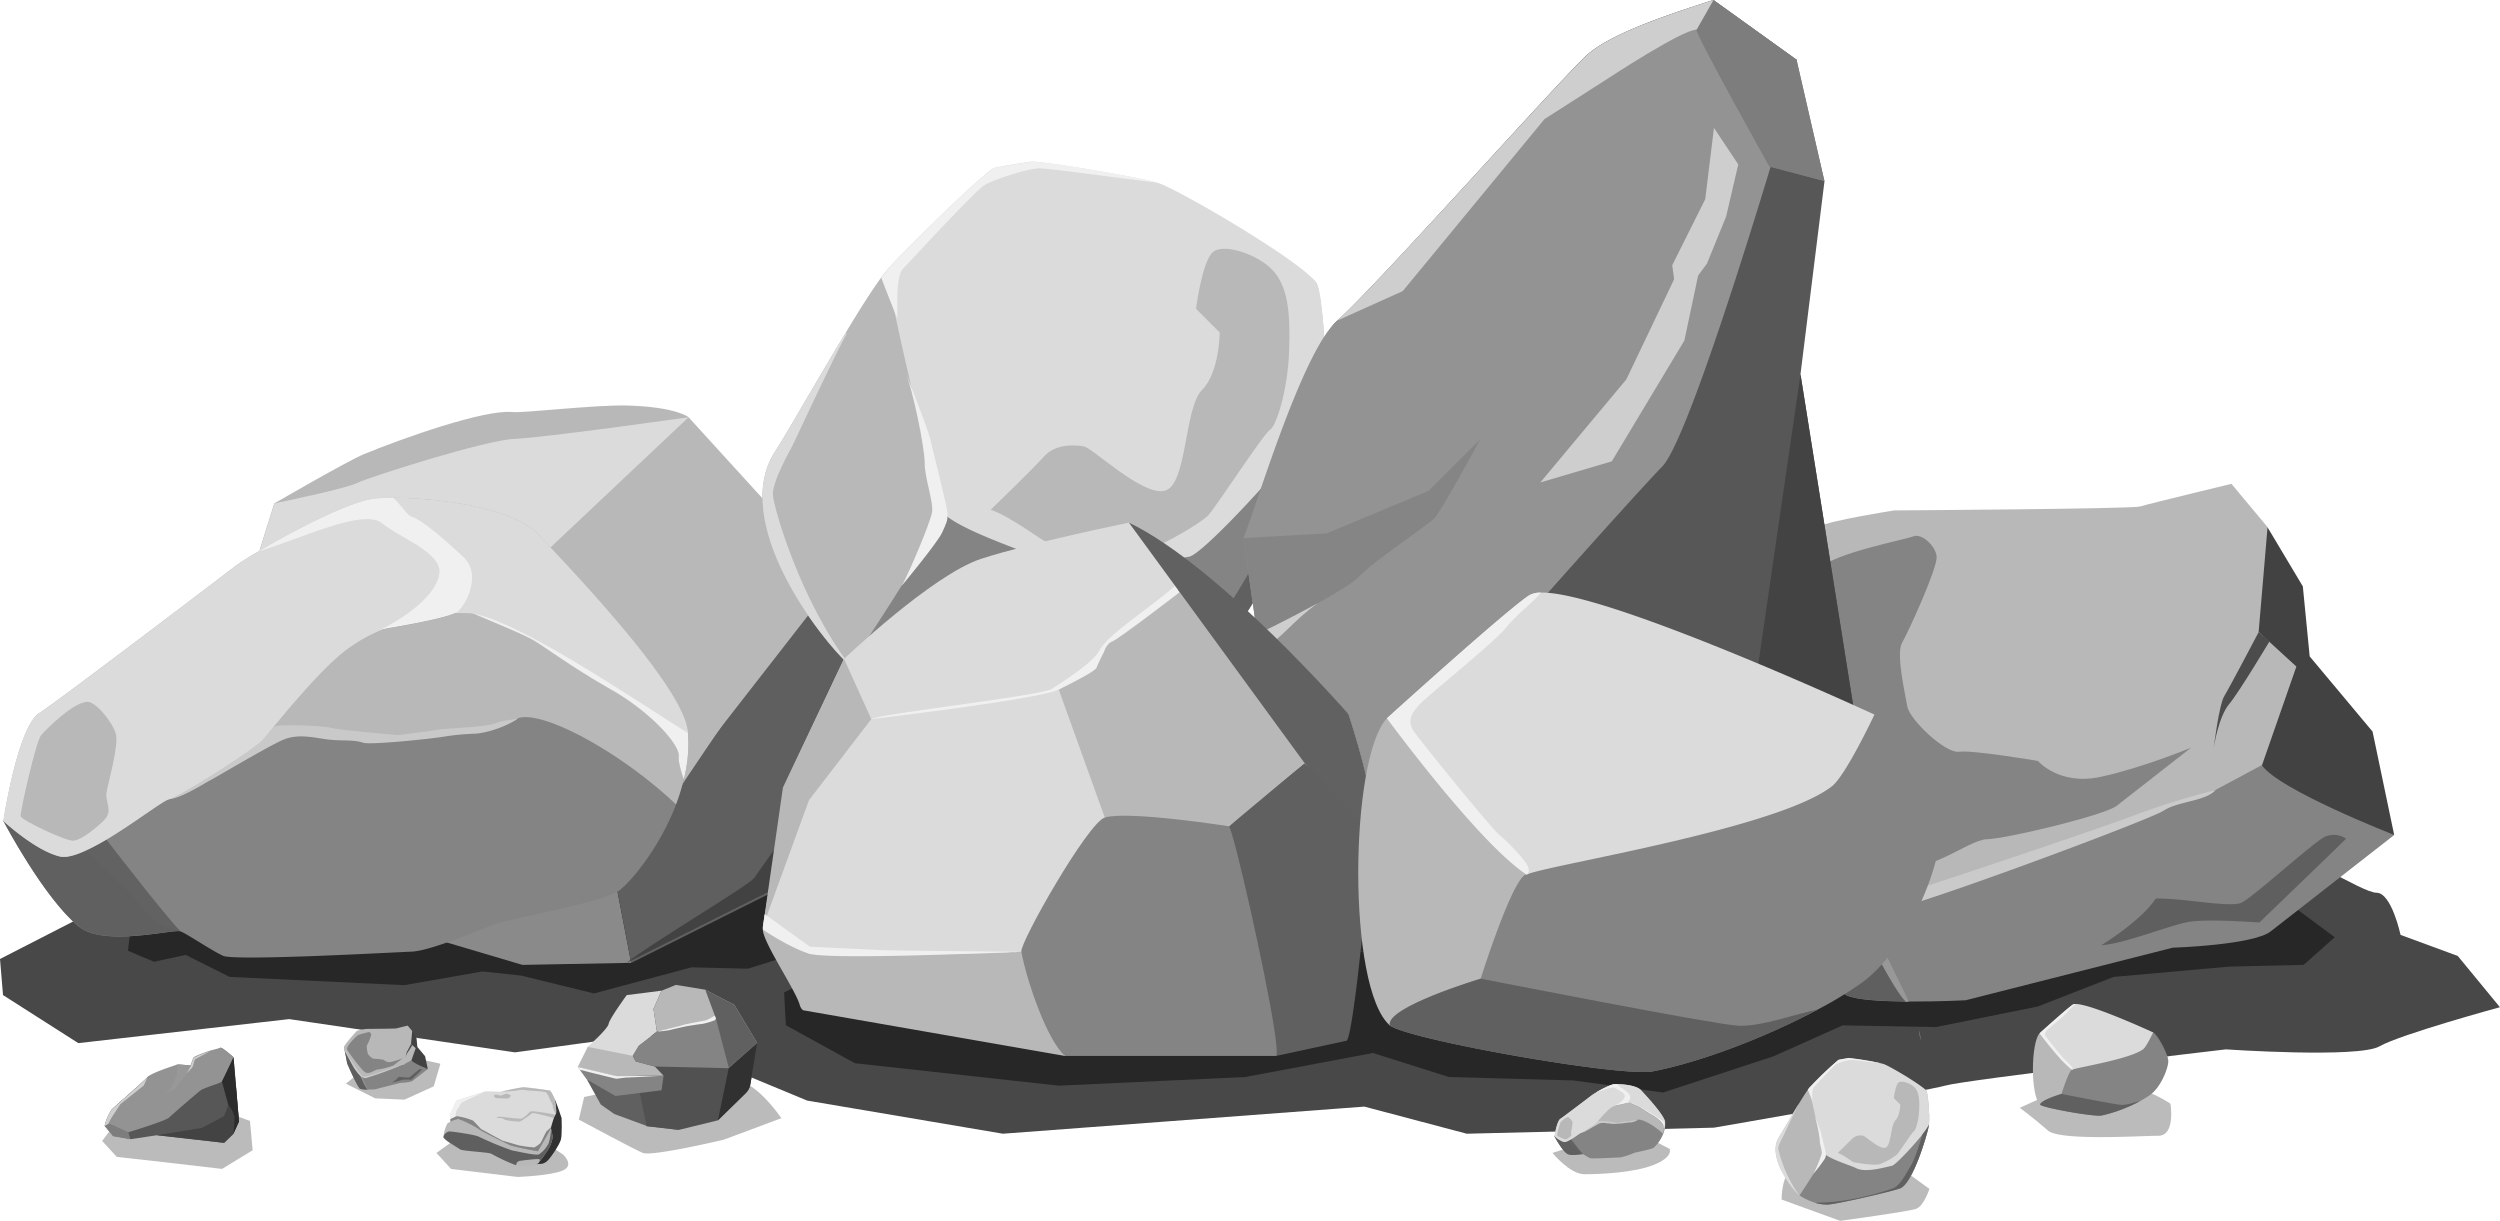 <svg xmlns="http://www.w3.org/2000/svg" viewBox="0 0 728.58 355.79"><title>Rockpile</title><g style="isolation:isolate"><g id="Layer_2" data-name="Layer 2"><g id="Layer_3" data-name="Layer 3"><path d="M622.06,317a34,34,0,0,1,10.48,4.66S634.09,331,629,331s-28.72,1.56-32.21-1.55-8.15-6.6-8.15-6.6L601.49,317Z" style="fill:#bbb"/><path d="M553.75,340.27l8.54,6.21s-1.56,5-3.89,5.82-22.12,3.49-22.12,3.49l-17.08-6.21s0-8.53,3.88-8.92S553.75,340.27,553.75,340.27Z" style="fill:#bbb"/><path d="M476.9,330.57c1.16-.39,9.7,4.27,9.7,4.27s1.16,2.32-4.66,4.65-15.91,2.72-20.18,2.72-9.32-6.21-9.32-6.21l10.87-3.49C464.48,332.12,476.9,330.57,476.9,330.57Z" style="fill:#bbb"/><path d="M214.52,315c5.82,0,13.2,10.87,13.2,10.87L211,332.12s-21,5-23.68,3.88-18.63-9.7-18.63-9.7l1.55-6.6,18.24-3.88Z" style="fill:#bbb"/><path d="M155.91,331l8.15,5.44s3.49,3.1,0,4.66S150.87,343,150.87,343l-19.41-2.33L127.19,336l9.7-7Z" style="fill:#bbb"/><polygon points="115.93 307.28 128.35 310 126.41 316.59 117.87 320.48 109.33 320.09 100.8 315.82 107.01 310.77 115.93 307.28" style="fill:#bbb"/><polygon points="62.37 322.8 72.85 326.69 73.63 335.22 64.7 340.66 48.01 338.72 34.04 337.16 29.77 332.51 35.59 324.74 62.37 322.8" style="fill:#bbb"/><path d="M661,247c7.9,0,27.22,13.17,31.6,13.17s7,12.29,7,12.29l16.68,6.14,12.28,14.93s-29,7.9-35.11,11.41-44.77.88-44.77.88-76,8.91-81.63,10.53-67.59,12.29-67.59,12.29l-72,1.76-29.84-7.9-105.34,7.9-57.06-9.66-46.52-19.31-38.62,5.26L84.27,297l-61.45,7L.88,290,0,279.48l34.23-17.55,185.22-32.48,98.32-8.78,150.1,17.56Z" style="fill:#484848"/><path d="M57.32,254.27c-1.61,0-19.23,16-19.23,16l-.8,6.81,7.61,3.21,9.21-2,12.82,6.41,50.87,2.41,22.83-4,11.22,1.2,21.23,5.21,28.44-7.61,16.42.4,20.43-6.41L259.2,223l-102.95-2.81Z" style="fill:#272727"/><path d="M239.09,284.7c-1.51,0-10.57,4.52-10.57,4.52l.5,9.57,20.13,11.07,59.39,6.54,54.35-2.52,37.23-7,22.15,7,36.23,1,26.17,3.52,32.21-10.57,20.13-9,27.17.5,29.69-6L616,284.7l33.72-3,21.64-.51,9.06-8.05L653.25,253,426.8,242.42Z" style="fill:#272727"/><polygon points="67.96 184.96 97.85 228 140.89 232.78 178.55 252.51 227.57 217.84 243.71 168.82 200.67 121.6 140.7 123.96 79.92 146.7 67.96 184.96" style="fill:#b8b8b8"/><polygon points="87.69 262.07 97.85 228 82.91 228 64.97 241.75 87.69 262.07" style="fill:#b8b8b8"/><polygon points="67.96 184.96 60.79 213.65 64.97 241.75 80.52 238.76 97.85 228 67.96 184.96" style="fill:#b8b8b8"/><polygon points="183.93 280.6 178.55 252.51 140.89 232.78 97.85 228 87.69 262.07 152.25 281.2 183.93 280.6" style="fill:#8a8a8a"/><path d="M249,216.65l-19.62,41.24-45.42,22.72-4.77-24.88-.62-3.22,31.14-40a.49.49,0,0,1,.07-.11l33.94-43.59,3.92,35.54Z" style="fill:#5f5f5f"/><polygon points="140.89 232.78 152.86 166.68 67.96 184.96 97.85 228 140.89 232.78" style="fill:#b8b8b8"/><path d="M200.67,121.6l-47.81,45.08s-40.12,17-44.51,17S68,185,68,185l12-38.26L140.7,124Z" style="fill:#dbdbdb"/><path d="M106,132.38c11.19-4.61,35.19-13.13,43.29-12.29,3.16.33,24.2-2.15,33.41-1.91,14.39.39,18,3.42,18,3.42s-42.43,6-50.81,6.31-42.46,11.17-45.81,12.85-24.13,5.94-24.13,5.94S101.26,134.34,106,132.38Z" style="fill:#b8b8b8"/><path d="M155.31,240.34c6,2.24,19,7.55,20.93,7.55s6.12-5.73,9.56-8.79,23.71-27.93,27.16-31.37c0,0-13.39,19.51-16.45,24.48s-8.28,13.68-10.76,16.59c-2.23,2.63-5.25,9-8.31,6.29S157.6,243.4,155.31,240.34Z" style="fill:#b8b8b8"/><path d="M247.59,216.65,228,257.89l-45.42,22.72c7.64-6,35.72-22.61,37.21-24.75s15.6-21.58,17.11-26.49,8.11-13.46,8.54-18.16c.17-1.83.49-4.26.82-6.85Z" style="fill:#424242"/><path d="M161.55,320.12c.45.68,2.12,5.73,2.12,5.73s.19,4.84-.22,6.32-3.22,5.71-4.21,6.39-1.19.63-2.9.69,1.11-3.69,1.11-3.69l2.71-11.88Z" style="fill:#313131"/><path d="M160.13,327.27a22.47,22.47,0,0,1,.85,3.57c.28,1.44-1,3.86-1.41,4.46s-1.92,2.82-2.2,3.05a67,67,0,0,1-7.17,1.18,57,57,0,0,1-7-3.27c-.59-.47-8.48-.74-9.17-1.27s-4.73-2.8-4.81-3.6a11,11,0,0,1,1.14-3.93,2.19,2.19,0,0,1,.9-.5l3.39-3.15Z" style="fill:#b8b8b8"/><path d="M160.59,328.51a.83.83,0,0,1,0,.12c-.21.72-3.81,6.88-3.81,6.88s-7.06-1.26-8.3-1.86-8.46-4.08-9.1-4.73a34.42,34.42,0,0,0-5.81-2.85,7.35,7.35,0,0,0-2.26.89l-.1-.77a11.67,11.67,0,0,1,1.89-.89,17.5,17.5,0,0,1,4.77,1.29c.42.36,2.3,2.42,2.3,2.42s6,3.28,6.2,3.37,4.93,1.44,4.93,1.44a43.15,43.15,0,0,0,4.43.58,9.57,9.57,0,0,0,1.74-1.23c.26-.29,1.65-3.38,1.87-3.52S160,329,160.59,328.51Z" style="fill:#8b8b8b"/><path d="M161.73,320.64c.13.92.57,3.35.25,4.06a.35.35,0,0,1-.06.09l0,0a4.06,4.06,0,0,0-.49,1c-.33.9-.66,2.1-.82,2.65a.83.83,0,0,1,0,.12s0,0,0,0c-.32.89-3.8,6.84-3.8,6.84s-7.06-1.26-8.3-1.86-8.46-4.08-9.1-4.73a34.42,34.42,0,0,0-5.81-2.85,2.12,2.12,0,0,0-.93.24,13.54,13.54,0,0,0-1.33.65l-.1-.77-.14-1.1s1.74-4,1.94-4.18,7.47-2.45,8.2-2.67h0c.69-.19,4,.07,4.71,0l.1,0a58.24,58.24,0,0,1,6.26-1.29c1.11-.08,8,.94,8,.94A9.17,9.17,0,0,1,161.73,320.64Z" style="fill:#dbdbdb"/><path d="M143.21,336.26a57,57,0,0,0,7,3.27,67,67,0,0,0,7.17-1.18c.28-.23,1.78-2.45,2.2-3.05s1.69-3,1.41-4.46c-.14-.72-.28-1.47-.43-2.11a14.89,14.89,0,0,1-.67,4.46,8.54,8.54,0,0,1-2.77,3.2c-.72.52-7-1-7.89-1.11a95.38,95.38,0,0,1-9.66-4c-1.16-.63-7.85-1.54-8.55-1.54a2.1,2.1,0,0,0-1.78,1.61c.08.8,4.12,3.07,4.81,3.6S142.62,335.79,143.21,336.26Z" style="fill:#5f5f5f"/><path d="M141.17,318.24c-2.41,1.09-6.43,2.94-6.68,3.13s-.53,1.06-1.18,1.91c-.51.67-.48,1.59-.71,3a13.54,13.54,0,0,0-1.33.65l-.1-.77-.14-1.1s1.74-4,1.94-4.18S140.44,318.46,141.17,318.24Z" style="fill:#f0f0f0"/><path d="M160.59,328.51a.83.83,0,0,1,0,.12c-.21.72-3.81,6.88-3.81,6.88s-7.06-1.26-8.3-1.86-8.46-4.08-9.1-4.73a34.42,34.42,0,0,0-5.81-2.85,7.35,7.35,0,0,0-2.26.89l-.1-.77a11.67,11.67,0,0,1,1.89-.89,17.5,17.5,0,0,1,4.77,1.29c.42.36,2.3,2.42,2.3,2.42s6,3.28,6.2,3.37,4.93,1.44,4.93,1.44a43.15,43.15,0,0,0,4.43.58,9.57,9.57,0,0,0,1.74-1.23c.26-.29,1.65-3.38,1.87-3.52S160,329,160.59,328.51Z" style="fill:#848484"/><path d="M157.2,337.83c.28.32,0,1.28-.86,1.42a11.79,11.79,0,0,1-3.26.62c-1.36-.08-2.79-.08-2.62-.65a1.38,1.38,0,0,1,1.16-.93C152.09,338.21,157,337.62,157.2,337.83Z" style="fill:#b8b8b8"/><path d="M154.63,323.9c-.48.3-2,2.08-2.87,2.11a17.8,17.8,0,0,1-1.93-.14l-.24,0c-1.65-.18-3.63-.44-4-.44a3.93,3.93,0,0,0-1,.34l.85.07a.53.53,0,0,1,.18,0c.66-.15,1.39.49,1.88.59a21.84,21.84,0,0,0,4,.44,11.48,11.48,0,0,0,1.07-.64,22.16,22.16,0,0,0,2.26-1.59c.5-.47.62-.1,1-.19a52.08,52.08,0,0,1,5.53,1.4,4.06,4.06,0,0,1,.49-1l0,0C160.4,324.53,155,323.65,154.63,323.9Z" style="fill:#b8b8b8"/><path d="M144,319.44c-.11-.9,1.72-.1,1.91-.13s1.39-.55,1.68-.56a5.82,5.82,0,0,1,1.3.44s-.24.7-.63.87a7.06,7.06,0,0,1-2.1,0C145.8,320.07,144.09,320.23,144,319.44Z" style="fill:#b8b8b8"/><path d="M161.73,320.64c.13.92.57,3.35.25,4.06a7.48,7.48,0,0,1-.88-2.21c.06-.53-.43-1.16-.81-2a8.82,8.82,0,0,0-1-2c-.49-.55-5.06-.57-5.8-.74a5.92,5.92,0,0,0-2.54,0c-.43.18-5,.45-5,.45h0l.1,0a58.24,58.24,0,0,1,6.26-1.29c1.11-.08,8,.94,8,.94A9.17,9.17,0,0,1,161.73,320.64Z" style="fill:#b8b8b8"/><path d="M386.28,109.29c0,.49,0,1,0,1.44,0,1,0,2-.06,3a53.8,53.8,0,0,1-.51,6.11c0,.28-.08.53-.13.73-1.7,9.11-17.09,61.53-30.76,66.09s-67.22,16.52-76.33,17.09c-.46,0-.93.05-1.42.05-.23,0-.47,0-.72,0A41.43,41.43,0,0,1,264.69,202a66.42,66.42,0,0,1-17-8c-8.86-8-35.32-42.16-21.65-62.67,2.6-3.92,12.08-20.59,20.39-34.31,4-6.67,7.81-12.64,10.37-16.12h0a25.61,25.61,0,0,1,1.73-2.15,5.34,5.34,0,0,1,1-.89.61.61,0,0,1,.14-.07A25.4,25.4,0,0,0,265.33,76a8.11,8.11,0,0,0,2.12-1.6l.55-.64c8.95-10,25.33-15.1,31.13-19.08,0,0,0,0,0,0a3.09,3.09,0,0,1,1.47-.63c4.54,0,31.32,4.55,37,6.26,5.51,1.66,42.06,16.5,46,22.1a2.36,2.36,0,0,1,.27.52c0,.1.06.21.09.35,1.09,3.7,2.13,14.34,2.31,23.83C386.27,107.83,386.28,108.57,386.28,109.29Z" style="fill:#b8b8b8"/><path d="M386.28,109.29c0,.49,0,1,0,1.44,0,1,0,2-.06,3a53.8,53.8,0,0,1-.51,6.11c0,.28-.08.53-.13.73-1.7,9.11-17.09,61.53-30.76,66.09s-67.22,16.52-76.33,17.09c-.46,0-.93.05-1.42.05-.23,0-.47,0-.72,0A41.43,41.43,0,0,1,264.69,202a66.42,66.42,0,0,1-17-8s23.93-36.09,26.84-43.53,47.24-22.39,47.24-22.39l64.48-21C386.27,107.83,386.28,108.57,386.28,109.29Z" style="fill:#848484"/><path d="M386.56,116.36c0,.28-.94,2.39-1,2.59-1.15,5.86-34.46,42.71-39.06,43.3s-27.57,8.19-38.47,2.34c-3.77-2-25.2-8.76-31.9-14a4.86,4.86,0,0,1-2-2.41c-.54-2.46-4.58-18.61-8.46-35.1-1.82-7.75-3.6-15.6-4.95-22.14-1.05-5.1-1.85-9.39-2.21-12.22.35-1,25.06-25.66,30.85-29.63,0,0,0,0,0,0,.62-.41,10.85-2,11.2-2,4.46,0,30.42,4.41,36.71,6.17l0,0,.28.08c5.51,1.65,42.12,23,46,29.06a2.36,2.36,0,0,1,.27.52c0,.1.31.64.34.78C385.94,89.34,386.87,114.39,386.56,116.36Z" style="fill:#dbdbdb"/><path d="M288.7,148.57c5.6,1.73,15.51,9.48,17.23,9.91s22,3.87,27.56,2.15,16.36-8.18,18.51-10.33,16.37-24.12,18.09-25,5.17-11.2,5.6-22.82-.43-19-4.74-23.68-14.64-8.19-17.66-5.17S348.56,90,348.56,90l6.89,6.89s0,11.63-5.17,16.79S346,141.25,339.52,143s-21.1-12.49-23.69-12.92-8.18-.86-11.62,3S288.7,148.57,288.7,148.57Z" style="fill:#b8b8b8"/><path d="M263.86,108.42c2.14,5.08,5.62,21.93,5.62,26.48s2.67,11.5,2.14,14.44-6.42,17.11-8.83,21.39c0,0,10.43-12.57,11.77-15.51s1.6-3.48,1.6-5.35-4.27-18.45-5.08-21.93S263.86,108.42,263.86,108.42Z" style="fill:#f0f0f0"/><path d="M337.34,53.23c-6.38-.68-31.53-4.17-34.38-4.17-3.14,0-13.14,3.14-16,4.87-2.41,1.43-16.12,16.21-21.63,22.08-1,1.11-1.79,1.9-2.11,2.22-2,2-1.71,9.44-1.71,14.58L260.76,91c-1-2.48-2.79-7-3.94-10.06h0a25.61,25.61,0,0,1,1.73-2.15c.35-1,25.06-25.66,30.85-29.63,0,0,0,0,0,0,.62-.41,10.85-2,11.2-2C305.09,47.06,331.05,51.47,337.34,53.23Z" style="fill:#f0f0f0"/><path d="M247.71,194c-8.86-8-35.32-42.16-21.65-62.67,2.6-3.92,12.08-20.59,20.39-34.31l.32.16c-3.53,6.35-15.16,31.37-15.87,32.79s-6,10.57-5.64,14.45S233.15,174.81,247.71,194Z" style="fill:#dbdbdb"/><path d="M385.92,118.06c-.07.61-.14,1.19-.22,1.73,0,.28-.08.53-.13.73-1.7,9.11-17.09,61.53-30.76,66.09s-67.22,16.52-76.33,17.09c-.46,0-.93.05-1.42.05-.23,0-.47,0-.72,0A41.43,41.43,0,0,1,264.69,202a34.25,34.25,0,0,1,4-.25c34.82-.47,71.47-12.48,79.11-15.34s14.31-16.71,19.55-25.29c3.46-5.66,8.57-21.46,11.94-32.53l1-1.27,1.16-1.51c.18-.25.36-.49.52-.73.46-.62.88-1.2,1.25-1.75a28.51,28.51,0,0,0,1.78-2.87c.17-.31.29-.59.41-.85a5.63,5.63,0,0,0,.2-.65s0,0,0-.06S385.77,118.43,385.92,118.06Z" style="fill:#606060"/><path d="M381.93,125.07c.46-.62.88-1.2,1.25-1.75C382.8,123.87,382.39,124.45,381.93,125.07Z" style="fill:#515151"/><path d="M562.2,325.31v.4c0,.28,0,.54,0,.8a14.36,14.36,0,0,1-.14,1.67c0,.08,0,.14,0,.2-.47,2.48-4.67,16.79-8.4,18s-18.34,4.51-20.83,4.66l-.38,0h-.2a11.48,11.48,0,0,1-3.18-.48,18.1,18.1,0,0,1-4.63-2.18c-2.42-2.18-9.64-11.5-5.91-17.1.71-1.07,3.3-5.62,5.56-9.36,1.11-1.82,2.14-3.45,2.83-4.4h0a5,5,0,0,1,.48-.59,1.07,1.07,0,0,1,.27-.24l0,0a7.18,7.18,0,0,0,1.55-.49,2,2,0,0,0,.57-.43c.05-.06.11-.12.15-.18,2.45-2.72,6.92-4.12,8.5-5.2h0a.88.88,0,0,1,.4-.18,87.42,87.42,0,0,1,10.1,1.71c1.5.46,11.48,4.51,12.54,6l.07.15,0,.09a35.36,35.36,0,0,1,.63,6.5Z" style="fill:#b8b8b8"/><path d="M562.2,325.31v.4c0,.28,0,.54,0,.8a14.36,14.36,0,0,1-.14,1.67c0,.08,0,.14,0,.2-.47,2.48-4.67,16.79-8.4,18s-18.34,4.51-20.83,4.66l-.38,0h-.2a11.48,11.48,0,0,1-3.18-.48,18.1,18.1,0,0,1-4.63-2.18s6.53-9.85,7.32-11.88,12.89-6.11,12.89-6.11l17.6-5.73Z" style="fill:#848484"/><path d="M562.27,327.24c0,.08-.25.66-.26.71-.32,1.6-9.41,11.65-10.66,11.81s-7.53,2.24-10.5.64c-1-.55-6.88-2.39-8.7-3.81a1.24,1.24,0,0,1-.54-.66c-.15-.67-1.25-5.07-2.31-9.57-.5-2.12-1-4.26-1.35-6-.29-1.39-.5-2.57-.6-3.34a100.12,100.12,0,0,1,8.41-8.08h0c.17-.11,3-.55,3.06-.55a87.83,87.83,0,0,1,10,1.68h0l.08,0c1.5.45,11.49,6.29,12.54,7.92l.07.15a1,1,0,0,1,.09.21A54.31,54.31,0,0,1,562.27,327.24Z" style="fill:#dbdbdb"/><path d="M535.57,336c1.53.47,4.23,2.59,4.7,2.71s6,1.05,7.52.58a19.8,19.8,0,0,0,5.06-2.82c.58-.58,4.46-6.58,4.93-6.81s1.41-3.06,1.53-6.23-.12-5.17-1.3-6.46-4-2.23-4.81-1.41-1.29,4.46-1.29,4.46l1.88,1.88s0,3.18-1.41,4.59-1.18,7.52-2.94,8S543.68,331.1,543,331a3.5,3.5,0,0,0-3.18.82C538.86,332.86,535.57,336,535.57,336Z" style="fill:#b8b8b8"/><path d="M528.8,325.08a33.8,33.8,0,0,1,1.53,7.22c0,1.24.73,3.14.58,3.94a39.09,39.09,0,0,1-2.41,5.84,47.09,47.09,0,0,0,3.21-4.23,2.84,2.84,0,0,0,.44-1.46c0-.51-1.17-5-1.38-6S528.8,325.08,528.8,325.08Z" style="fill:#f0f0f0"/><path d="M548.84,310c-1.74-.19-8.6-1.14-9.38-1.14a14.82,14.82,0,0,0-4.36,1.33c-.66.39-4.4,4.42-5.9,6l-.58.61c-.55.55-.47,2.57-.47,4l-.2-.5c-.27-.68-.76-1.91-1.08-2.75h0a5,5,0,0,1,.48-.59,100.12,100.12,0,0,1,8.41-8.08h0c.17-.11,3-.55,3.06-.55A87.83,87.83,0,0,1,548.84,310Z" style="fill:#f0f0f0"/><path d="M524.39,348.43c-2.42-2.18-9.64-11.5-5.91-17.1.71-1.07,3.3-5.62,5.56-9.36l.09,0c-1,1.73-4.14,8.56-4.33,8.95s-1.64,2.89-1.54,3.94A38.21,38.21,0,0,0,524.39,348.43Z" style="fill:#dbdbdb"/><path d="M562.1,327.71l-.06.47c0,.08,0,.14,0,.2-.47,2.48-4.67,16.79-8.4,18s-18.34,4.51-20.83,4.66l-.38,0h-.2a11.48,11.48,0,0,1-3.18-.48,9.29,9.29,0,0,1,1.09-.07c9.5-.13,19.5-3.41,21.58-4.19s3.91-4.55,5.34-6.9c.94-1.54,2.34-5.85,3.25-8.87l.27-.35.32-.41a2.43,2.43,0,0,0,.14-.2c.13-.17.24-.33.34-.48s.37-.57.49-.78l.11-.23c0-.07,0-.13.06-.18v0Z" style="fill:#606060"/><path d="M561,329.62c.13-.17.24-.33.34-.48C561.25,329.29,561.14,329.45,561,329.62Z" style="fill:#515151"/><path d="M180.44,259.52c-5,3.58-32.12,8.25-36.31,9.82s-18.59,7.78-24.21,8S68.43,280.12,65,278.55s-10.39-6.35-12.4-7.12S30.36,276.11,22.91,270C12.73,261.62,1,239.28,1,239.28l55.45-37.67,67.91-38.12s74.41,28.77,76.14,50.14a40.87,40.87,0,0,1-1.23,13.52C195.53,243.17,184.3,256.75,180.44,259.52Z" style="fill:#848484"/><path d="M197,234.42c-16.54-15.67-40.18-28.26-46.6-24.87-9.19,4.84-18.22,2.74-24.65,4.61s-45.17-2.89-49.39,1.59c2.48-2.68,15.43-19.37,24.23-26.14A48.2,48.2,0,0,1,112,183.28a.05.05,0,0,0,.07,0c3.51-.56,16.59-2.75,20.62-4.6,1-.08,2.12-.08,3.15-.09a12.09,12.09,0,0,1,2.16.24s0,0,.11,0l0,0a.17.17,0,0,0,.1,0c5.08,2.25,13.95,5.84,17.27,7.69s11.23,7.89,22.61,14.35,20.1,16.05,19.7,19.42c-.13,1.24.53,3.91,1.49,6.77A64.5,64.5,0,0,1,197,234.42Z" style="fill:#b8b8b8"/><path d="M144.29,210.82c-2.61,1.08-14.49,1.45-16.6,1.84s-9.5,1.26-11.68,1.57l-.16,0c-5.79-.56-16.64-1.48-19.14-2.06-3.21-.75-14.08-1.06-16.24-.55s-15.06,11.43-17.93,12.12-3.25,1.38-13.28,9.15c3.43-.12,10.69-4.85,12.26-5.63s17.29-10.19,21.29-11.78,8.43-.6,11.91-.08c4.77.7,7.91,0,11.13,1.06,2.2.7,20-1.18,23.44-1.76a69.89,69.89,0,0,1,9.13-.88c5-.34,10.87-3.06,12.71-4.57C149.63,209.93,146.9,209.73,144.29,210.82Z" style="fill:#c9c9c9"/><path d="M52.57,271.43c-2-.82-22.21,4.68-29.66-1.47C12.73,261.62,1,239.28,1,239.28s21.07-6.61,24.38-2c.55.76,1.53,2.05,2.78,3.72C34.6,249.45,48.7,267.49,52.57,271.43Z" style="fill:#606060"/><path d="M52.57,271.43s-6.54-1.93-8.43-3.87-5.33-6.49-6.78-7.84S29.05,252,28.3,251s-4-3.52-7-4.77L28.15,241C34.6,249.45,48.7,267.49,52.57,271.43Z" style="fill:#656565;opacity:0.4;mix-blend-mode:multiply"/><path d="M200.49,213.63c-16.41-10.25-48.36-32.06-62.31-34.73h-.07l-.05,0c-.07,0-.07,0-.11,0a11.19,11.19,0,0,0-2.16-.23c-.51,0-1,0-1.57,0s-1.06,0-1.58,0A62.17,62.17,0,0,0,112,183.27h0s0,0,0,0h0a48.2,48.2,0,0,0-11.33,6.33c-6.85,5.28-16.21,16.55-21.2,22.56-1.42,1.7-2.48,3-3,3.58-2.46,2.65-23.61,16.2-27.1,17.17h0a.07.07,0,0,1-.06,0c-1.9.48-10.28,7-18.24,11.74A65.85,65.85,0,0,1,24.72,248c-2.91,1.32-5.45,2-7.17,1.63C10.37,248,1,239.28,1,239.28l0-.14c.32-2.07,4.37-27.35,10.4-31.31,1.65-1.07,6.07-4.29,11.76-8.53,16-11.91,42.21-31.85,45.46-34.37a75,75,0,0,1,6.67-4.19C85,155,102,146,109.3,145.31c1.42-.12,3.22-.22,5.34-.23,12.39,0,34.76,2.71,42.29,10.71C165.66,165.18,200,200.73,200.49,213.63Z" style="fill:#b6b6b6"/><path d="M199.27,227.15c-1-2.86-1.63-5.53-1.5-6.77.41-3.38-8.3-12.95-19.69-19.42s-19.28-12.42-22.61-14.35-12.38-5.54-17.41-7.76c-.07,0-.07,0-.11,0,2.42-1.44,11.78,0,16.49,3.9s11.85,7.58,17.29,11.2,20.32,11.54,22.41,13.48,5.76,1.94,6.35,6.23A40.86,40.86,0,0,1,199.27,227.15Z" style="fill:#f0f0f0"/><path d="M200.49,213.63c-16.41-10.25-48.36-32.06-62.31-34.73h-.07l-.05,0c-.07,0-.07,0-.11,0a11.19,11.19,0,0,0-2.16-.23c-.51,0-1,0-1.57,0s-1.06,0-1.58,0A62.17,62.17,0,0,0,112,183.27h0s0,0,0,0h0a48.2,48.2,0,0,0-11.33,6.33c-6.85,5.28-16.21,16.55-21.2,22.56-1.42,1.7-2.48,3-3,3.58-2.46,2.65-23.61,16.2-27.1,17.17h0a.07.07,0,0,1-.06,0c-1.9.48-10.28,7-18.24,11.74l-.42.24A62.34,62.34,0,0,1,24.72,248c-2.91,1.32-5.45,2-7.17,1.63C10.37,248,1,239.28,1,239.28l0-.14c.28-1.84,3.5-21.94,8.44-29.22a7.38,7.38,0,0,1,2-2.09c1.65-1.07,6.07-4.29,11.76-8.53,16-11.91,42.21-31.85,45.46-34.37a75,75,0,0,1,6.67-4.19C85,155,102,146,109.3,145.31c1.42-.12,3.22-.22,5.34-.23,12.39,0,34.76,2.71,42.29,10.71C165.66,165.18,200,200.73,200.49,213.63Z" style="fill:#dbdbdb"/><path d="M25.35,204.53c2.54-.19,7.48,6,8.42,9.36S31.27,229,31,231.25s1.8,5.1-.37,7.44-7,6.23-9.28,6.32S6.16,239,6,237.85s4.49-21.95,6-23.62S21,204.86,25.35,204.53Z" style="fill:#b8b8b8"/><path d="M133.57,178.1a3,3,0,0,1-.93.57c-4,1.85-17.11,4-20.62,4.6a.05.05,0,0,1-.07,0l-.81.14c9.12-4.63,16.76-11.18,16.94-16.81a3.54,3.54,0,0,0-.39-1.79c-1.87-4.81-11.56-8.47-16.41-12.36-5.33-4.18-22,3.88-36,8.3,9.72-5.78,26.71-14.7,34-15.44,1.41-.12,3.21-.22,5.33-.23,2.53,2.41,4.16,5.21,5.52,5.59,2.93.88,9.73,6.84,14.94,11.67a8.17,8.17,0,0,1,2.48,6.66A15.16,15.16,0,0,1,133.57,178.1Z" style="fill:#f0f0f0"/><path d="M482,334.44c-.8.58-5.19,1.33-5.87,1.59a19.28,19.28,0,0,1-3.91,1.28c-.91,0-8.32.46-8.87.21s-1.68-1-2-1.15-3.58.75-4.79-.24c-1.64-1.35-3.54-5-3.54-5l9-6.08,11-6.16s12,4.65,12.3,8.1a6.63,6.63,0,0,1-.2,2.18A10.89,10.89,0,0,1,482,334.44Z" style="fill:#848484"/><path d="M484.65,330.39c-2.67-2.53-6.49-4.57-7.53-4-1.48.78-2.94.44-4,.75s-7.3-.47-8,.25a35.4,35.4,0,0,1,3.92-4.22,7.3,7.3,0,0,1,1.83-1h0a21,21,0,0,0,3.33-.75h.51a1.5,1.5,0,0,1,.35,0h0c.82.37,2.25.95,2.79,1.25s1.81,1.27,3.65,2.31,3.24,2.6,3.18,3.14a3.65,3.65,0,0,0,.24,1.09A10.8,10.8,0,0,1,484.65,330.39Z" style="fill:#b8b8b8"/><path d="M476.13,326.57a22,22,0,0,1-2.68.3c-.34.06-1.54.21-1.89.26h0c-.93-.09-2.68-.24-3.09-.33a11.81,11.81,0,0,0-2.62-.09c-.35.08-2.43,1.84-2.9,2s-.52.22-2.14,1.47a7,7,0,0,0,2-.91c.25-.12,2.79-1.64,3.44-1.9a3.58,3.58,0,0,1,1.92,0,13,13,0,0,1,1.8.17,24.68,24.68,0,0,0,3.78-.29,13.59,13.59,0,0,1,1.48-.14,4.32,4.32,0,0,0,2.05-.74C477,326.43,476.55,326.4,476.13,326.57Z" style="fill:#c9c9c9"/><path d="M461.31,336.37c-.32-.14-3.58.75-4.79-.24-1.64-1.35-3.54-5-3.54-5s3.4-1.07,3.94-.32l.45.6C458.41,332.81,460.69,335.73,461.31,336.37Z" style="fill:#606060"/><path d="M461.31,336.37a4.78,4.78,0,0,1-1.36-.63c-.3-.31-.86-1.05-1.1-1.27s-1.34-1.24-1.46-1.41a3.19,3.19,0,0,0-1.13-.77l1.11-.84C458.41,332.81,460.69,335.73,461.31,336.37Z" style="fill:#656565;opacity:0.4;mix-blend-mode:multiply"/><path d="M485.21,327c-2.66-1.66-7.81-5.18-10.07-5.61h0a1.45,1.45,0,0,0-.35,0h-.5a10.08,10.08,0,0,0-3.34.75h0a8.06,8.06,0,0,0-1.83,1,28.38,28.38,0,0,0-3.42,3.64l-.49.58a27.4,27.4,0,0,1-4.38,2.77h0c-.31.07-1.66,1.12-2.95,1.89a9.18,9.18,0,0,1-1,.54,2,2,0,0,1-1.15.27,8.08,8.08,0,0,1-2.68-1.68v0c.06-.34.71-4.42,1.68-5.06.27-.17,1-.69,1.9-1.38,2.59-1.92,6.82-5.14,7.35-5.55.18-.13.56-.38,1.07-.67,1.57-.94,4.32-2.38,5.5-2.5.23,0,.52,0,.86,0,2,0,5.61.43,6.83,1.73C479.58,319.2,485.12,325,485.21,327Z" style="fill:#b6b6b6"/><path d="M485,329.21a3.35,3.35,0,0,1-.24-1.09c.06-.55-1.34-2.09-3.18-3.14s-3.12-2-3.66-2.32-2-.89-2.81-1.25h0a3.36,3.36,0,0,1,2.67.63c.75.62,1.91,1.22,2.79,1.81s3.28,1.86,3.62,2.17.93.32,1,1A6.63,6.63,0,0,1,485,329.21Z" style="fill:#f0f0f0"/><path d="M485.21,327c-2.66-1.66-7.81-5.18-10.07-5.61h0a1.45,1.45,0,0,0-.35,0h-.5a10.08,10.08,0,0,0-3.34.75h0a8.06,8.06,0,0,0-1.83,1,28.38,28.38,0,0,0-3.42,3.64l-.49.58a27.4,27.4,0,0,1-4.38,2.77h0c-.31.07-1.66,1.12-2.95,1.89l-.07,0a7.21,7.21,0,0,1-.94.5,2,2,0,0,1-1.15.27,8.08,8.08,0,0,1-2.68-1.68v0c0-.3.57-3.54,1.37-4.72a1.15,1.15,0,0,1,.31-.34c.27-.17,1-.69,1.9-1.38,2.59-1.92,6.82-5.14,7.35-5.55.18-.13.56-.38,1.07-.67,1.57-.94,4.32-2.38,5.5-2.5.23,0,.52,0,.86,0,2,0,5.61.43,6.83,1.73C479.58,319.2,485.12,325,485.21,327Z" style="fill:#dbdbdb"/><path d="M456.92,325.56c.41,0,1.2,1,1.36,1.51a12.61,12.61,0,0,1-.45,2.81c0,.36.3.82-.05,1.2a3.72,3.72,0,0,1-1.5,1,8.16,8.16,0,0,1-2.5-1.16,20.77,20.77,0,0,1,1-3.81C455,326.86,456.21,325.61,456.92,325.56Z" style="fill:#b8b8b8"/><path d="M474.4,321.29a.49.49,0,0,1-.15.09,21.17,21.17,0,0,1-3.33.74h0l-.13,0c1.48-.75,2.71-1.81,2.74-2.72a.61.61,0,0,0-.06-.29c-.31-.77-1.87-1.37-2.65-2s-3.56.62-5.82,1.34c1.57-.94,4.32-2.38,5.5-2.5.23,0,.52,0,.86,0,.41.39.67.84.89.9a11,11,0,0,1,2.41,1.88,1.33,1.33,0,0,1,.4,1.08A2.4,2.4,0,0,1,474.4,321.29Z" style="fill:#f0f0f0"/><path d="M697.75,243.34l-36,28.1c-5.14,4-28.56,4.75-28.56,4.75l-60.34,15.32s-8,.41-16.48.37v0h-1v0c-7.16-.07-14.43-.48-17.19-1.79-6.13-2.87-30.54-59.5-30.54-59.5l-7-36.18-.57-2.91,158.4,13.41,5.23,5.13Z" style="fill:#848484"/><path d="M697.74,243.33S664,230.17,659.19,223s-17.4-55.53-17.4-55.53l19.05-13.79,10.28,17.21,2,20.41,18.32,21.9Z" style="fill:#424242"/><path d="M544.45,262.85c-1,4.44,7.82,20.15,11.82,29.09l-.95,0v0c-2.75-2.53-10.4-17.14-11.31-19.67a152.23,152.23,0,0,0-9.32-17.57l.5.1C537.63,255.24,545.7,257.14,544.45,262.85Z" style="fill:#989898"/><path d="M555.37,291.85c-7.15-.07-14.43-.49-17.19-1.79-6.13-2.88-30.54-59.5-30.54-59.5l-7-36.12c4.33,13,30.95,55,32.09,57.06a19.09,19.09,0,0,0,2.47,3.2l-.52-.08c2.09,2.84,8.33,14.83,9.31,17.58C544.92,274.75,552.55,289.37,555.37,291.85Z" style="fill:#5f5f5f"/><path d="M500.09,191.45c.53-5.32,28.62-36.61,30.54-38.11S552,148.75,552,148.75s69.37-.42,71.71-1.15S650.31,141,650.31,141l10.53,12.62-2.6,30.56,11,10.08-10,28.68-13.47,7.22s-92,34.56-98.37,32.95S534,253.81,532.77,251.5,499.4,198.58,500.09,191.45Z" style="fill:#b8b8b8"/><path d="M559.3,300.26l.57,2.91A7.92,7.92,0,0,1,559.3,300.26Z" style="fill:#919191"/><path d="M658.24,184.22s-8.45,16.1-10,18.61-3.09,15.09-3.09,15.09,1.35-8.92,4.43-12.63,11.85-18.43,11.85-18.43Z" style="fill:#4c4c4c"/><path d="M500.09,191.45s3.22,12.07,4.06,13.61,16.72,31.4,19.33,35.52,8.52,12.28,11.73,15.49,9.74,9.12,15.55,9,75.79-26.13,79.83-28.84,12.19-2.69,15.13-6a223.89,223.89,0,0,0-24.66,7.73c-13.85,5.12-60.26,20.6-62.83,21.28s-12.39,2.2-14.51.34-8.64-7.78-10.49-11.18-23-34.85-24.17-38.34S500.09,191.45,500.09,191.45Z" style="fill:#cacaca"/><path d="M508,198.51c-4.57-8.4,17.6-28.39,22.32-32.93s24.94-8.29,27.29-9.27,6.48,2.68,6.79,5.89-8.2,21.9-10.06,25.08.87,14.81,1.51,18.61,11.06,13.74,15.08,13.19,23,2.68,23,2.68,6.12,7.28,18.32,4.63,26.29-8.48,26.29-8.48l-21.68,16.94c-3.53,2.75-32.14,9.6-37.82,9.73s-18.13,11.58-27.77,7.06S510.65,203.34,508,198.51Z" style="fill:#848484"/><path d="M683.74,244.43c-10,9.71-25.28,24.42-25.28,24.42s-15.34-1.16-20.82-.14-18.81,6.41-25.27,6.76c0,0,11.55-7,15.86-13.58,7.16-.3,21.64,2.73,25,1.19s21-17.68,24.34-19.22A6.3,6.3,0,0,1,683.74,244.43Z" style="fill:#5f5f5f"/><path d="M124.68,311.54,120.23,315c-.64.49-3.53.58-3.53.58l-7.46,1.89s-1,.06-2,.05h-.13a7.18,7.18,0,0,1-2.12-.22c-.76-.36-3.78-7.36-3.78-7.36l-.86-4.47-.07-.36,19.58,1.66.64.63Z" style="fill:#848484"/><path d="M124.67,311.54s-4.16-1.62-4.76-2.51-2.15-6.86-2.15-6.86l2.36-1.71,1.27,2.13.24,2.52,2.26,2.71Z" style="fill:#424242"/><path d="M105.73,314c-.12.55,1,2.49,1.46,3.6h-.11a13.18,13.18,0,0,1-1.4-2.43,19.85,19.85,0,0,0-1.15-2.17h.06C104.89,313,105.89,313.25,105.73,314Z" style="fill:#989898"/><path d="M107.08,317.54a7.18,7.18,0,0,1-2.12-.22c-.76-.36-3.78-7.36-3.78-7.36l-.85-4.46c.53,1.61,3.82,6.79,4,7.05a2.17,2.17,0,0,0,.31.4h-.07a16.91,16.91,0,0,1,1.15,2.17A13.18,13.18,0,0,0,107.08,317.54Z" style="fill:#5f5f5f"/><path d="M100.25,305.13c.07-.66,3.54-4.52,3.78-4.71a18.73,18.73,0,0,1,2.63-.56s8.57-.06,8.86-.15,3.29-.81,3.29-.81l1.31,1.56-.33,3.78,1.36,1.24L119.91,309l-1.66.89s-11.37,4.27-12.16,4.07a3.88,3.88,0,0,1-1.8-1.44C104.14,312.27,100.17,306,100.25,305.13Z" style="fill:#b8b8b8"/><path d="M107.57,318.58l.07.36A1,1,0,0,1,107.57,318.58Z" style="fill:#919191"/><path d="M119.79,304.24s-1,2-1.23,2.3a9.53,9.53,0,0,0-.38,1.86,4.12,4.12,0,0,1,.54-1.56c.38-.46,1.47-2.28,1.47-2.28Z" style="fill:#4c4c4c"/><path d="M100.25,305.13s.4,1.49.5,1.68,2.07,3.88,2.39,4.39a15.82,15.82,0,0,0,1.45,1.92,3.36,3.36,0,0,0,1.92,1.11,97.79,97.79,0,0,0,9.87-3.57c.5-.33,1.5-.33,1.87-.74a27.44,27.44,0,0,0-3,.95c-1.71.64-7.45,2.55-7.76,2.63s-1.53.28-1.8.05a7.94,7.94,0,0,1-1.29-1.39c-.23-.41-2.85-4.3-3-4.73S100.25,305.13,100.25,305.13Z" style="fill:#cacaca"/><path d="M101.23,306c-.56-1,2.18-3.5,2.76-4.07s3.08-1,3.37-1.14.8.33.84.73a15.08,15.08,0,0,1-1.24,3.1c-.23.39.11,1.83.18,2.3s1.37,1.69,1.87,1.63a21.29,21.29,0,0,1,2.84.33,2.32,2.32,0,0,0,2.27.57,23.12,23.12,0,0,0,3.24-1.05l-2.68,2.09A20.61,20.61,0,0,1,110,311.7c-.7,0-2.24,1.43-3.43.87S101.56,306.6,101.23,306Z" style="fill:#848484"/><path d="M123,311.68l-3.13,3a16,16,0,0,0-2.57,0,32.13,32.13,0,0,1-3.12.83,7.74,7.74,0,0,0,2-1.67c.88,0,2.67.33,3.09.14s2.59-2.18,3-2.37A.79.79,0,0,1,123,311.68Z" style="fill:#5f5f5f"/><path d="M64.27,305.34c.48-.14,3.76,2.76,3.76,2.76h0l.71,8.3.88,10.41L68,330.48l-2.67,2.58-19.57-2.22L38,332l-1.76-1.62L33,331.1a0,0,0,0,0,0,0l-2.49-3a15,15,0,0,1,2-4.67c.79-.88,9.2-8.11,10.47-9.51h0c1.23-1.37,8.09-.68,8.74-1,.82.15,3.17.22,3.17.22a11.73,11.73,0,0,0,.93-.93C56.33,311.72,63.79,305.47,64.27,305.34Z" style="fill:#575757"/><path d="M64.27,305.34c.48-.14,3.76,2.76,3.76,2.76h0a71.26,71.26,0,0,1-3.39,7.1c-.52.58-5.13,1.74-6.31,2.67s-7.88,6.69-9,7.79-13.08,4.67-13.08,4.67L33,331.1a0,0,0,0,0,0,0l-2.49-3a15,15,0,0,1,2-4.67c.79-.88,9.2-8.11,10.47-9.51h0c1.23-1.37,8-3.38,8.65-3.71l.15,0,.3,0,.27,0,.94.09,1,.09h0l.44,0,.8.07s.54-1.62.79-2.1c-.15-.36,2.59-1.4,4.89-2.18C62.79,305.8,64.08,305.39,64.27,305.34Z" style="fill:#939393"/><path d="M51.7,310.22l.15,0,.3,0,.27,0,.94.09,1,.09h0l.44,0,.8.07s-.59,1.21-1.19,2.27a8.24,8.24,0,0,1-1,1.53c-.59.52-2,2.59-2.28,2.84s-3,1.69-3.14,1.78l2-1.95,1.6-3.8Z" style="fill:#989898"/><path d="M61.29,306.32c-1.21.7-4,2.11-4.36,2.34s-.45,1.51-.75,2.16-1.11,1.15-1.76,2.05c.6-1.06,1.19-2.27,1.19-2.27s.54-1.62.79-2.1C56.25,308.14,59,307.1,61.29,306.32Z" style="fill:#cecece"/><polygon points="68.74 316.41 69.62 326.82 67.96 330.48 65.29 333.06 45.72 330.84 58.81 328.7 65.29 325.29 68.74 316.41" style="fill:#434343"/><path d="M68,330.48a47.69,47.69,0,0,0,.34-4.93,7.61,7.61,0,0,0-1.76-3.47c-.55-1.85-1.9-6.87-1.9-6.87l3.39-7.1,1.59,18.71Z" style="fill:#2c2c2c"/><path d="M31.7,327.47l-1.17.65,2.49,3L38,332l-.65-2S31.78,327.37,31.7,327.47Z" style="fill:#7d7d7d"/><path d="M43,313.94l-1.12,2.43-6.78,5.41-1.59,2.41s-1.86,2.75-1.85,3.27l-1.17.66h0a15.08,15.08,0,0,1,2-4.66C33.36,322.57,41.77,315.34,43,313.94Z" style="fill:#cecece"/><path d="M37.31,330l.65,2L33,331.08a29.93,29.93,0,0,1-1.32-3.62C31.78,327.37,37.31,330,37.31,330Z" style="fill:#7d7d7d"/><path d="M326.52,248.56c-1,3.48,22.88,26.51,22.88,26.51h.1l66.16,3.27,82.92,4.07,28.66-12.8,19.88-19.82-22.4-140.72,7-56.3L518.4,40.45l5.25-23a.15.15,0,0,1-.1-.05L499.33,0c-14.51,4.66-29.78,9.91-36.58,15.81s-62.2,68.19-73,77.62l-.1.1c-10.56,9.16-3.43,58.5-5.9,63.27,1.45,5.89,2.58,22.87,2.58,22.87s-3.38,3.64-7.18,6.91S327.43,245.08,326.52,248.56Z" style="fill:#575757"/><path d="M326.52,248.56c-1,3.48,22.88,26.51,22.88,26.51h.1c2.52-.48,51.16-22.28,55.55-26,4.56-3.91,12.65-37.39,19.72-46.12s51.26-58.39,59.67-67,34-95.45,34-95.45l5.25-23a.15.15,0,0,1-.1-.05L499.33,0c-14.51,4.66-29.78,9.91-36.58,15.81s-62.2,68.19-73,77.62l-.1.1c-10.56,9.16-24.86,58.5-27.32,63.27l.16,1c.1.59.21,1.34.32,2.2l.27,1.93c.26,2,.64,4.34,1,6.8l1,7,.06.21c.16,1.13.32,2.2.43,3.16l.8,5.79s-12.8,4.23-16.5,6.11c-2.89-1-10.5,19.07-16.18,35.78C329.84,237.74,326.9,247.16,326.52,248.56Z" style="fill:#939393"/><path d="M362.31,156.8l.16,1,.32,2.2.27,1.93,1,6.8,1,7,.06.21.43,3.16.8,5.79s9.43-4.55,17.73-9.11c5.36-3,10.29-5.94,11.89-7.66,4-4.34,20.09-15.05,22.07-17.09s12.7-21.8,13.34-23l-15,15-29.78,12.43Z" style="fill:#858585"/><path d="M333.59,226.81c5.31-8.84,15.81-29.62,17.52-31.93,2.09-2.73,11.95-3.64,17-5.94,4.82-2.2,8.89-8.25,15.91-13.13-8.3,4.56-17.73,9.11-17.73,9.11s-12.8,4.23-16.5,6.11C346.88,190.06,339.27,210.1,333.59,226.81Z" style="fill:#cecece"/><polygon points="415.66 278.34 498.58 282.41 527.24 269.61 547.12 249.79 524.72 109.07 510.9 203.99 485.35 251.5 415.66 278.34" style="fill:#434343"/><path d="M527.24,269.61c-16.1,1.11-30.05,4.29-39.11,3.53s-16.21-4.72-27.94-11.91c-14.88-3.6-55.14-12.19-55.14-12.19l-55.55,26,149.08,7.34Z" style="fill:#2c2c2c"/><path d="M494.46,8.63,499.39,0l24.16,17.36,8.14,35.41-16-4.23S493.69,9.21,494.46,8.63Z" style="fill:#7d7d7d"/><path d="M389.73,93.42l19.07-8.58,41.31-50.13,18.74-12s21.42-14.08,25.6-14.08L499.36,0l0,0c-14.51,4.67-29.77,9.9-36.57,15.81S400.54,84,389.73,93.42Z" style="fill:#cecece"/><path d="M515.7,48.55l16,4.23-8.14-35.41c-1.84-.65-25.08-8.74-29.1-8.74C493.69,9.2,515.7,48.55,515.7,48.55Z" style="fill:#7d7d7d"/><polygon points="448.9 140.6 473.98 110.55 492.95 70.78 495.83 75.84 490.88 99.24 469.73 134.45 448.9 140.6" style="fill:#cecece"/><polygon points="499.5 37.28 506.59 47.92 503.04 63.12 497.47 76.8 488.86 88.45 487.34 77.31 496.96 58.05 499.5 37.28" style="fill:#cecece"/><path d="M310.41,307.75v0h0v0L234,294.41a3.15,3.15,0,0,1-.9-1.44c-1.1-4.25-10.62-18.08-10.78-22a5.4,5.4,0,0,1,0-1c.4,0,2-.25,4.41-.68,15.67-2.75,68.67-13.09,70.77-11.27.62.53,2.05,3.41,3.76,7.55,1.28,3.08,2.73,6.88,4.12,10.93v0C309.44,288.4,312.94,302.49,310.41,307.75Z" style="fill:#b8b8b8"/><path d="M338.08,159.05c.83.72,4.83,4.29,10.29,9.18,16,14.26,44.58,39.92,44.58,39.92s9.51,28.32,6.33,34.27-33.49,5.23-33.49,5.23l-5.33.74c-2,.29-4.56.65-7.25,1.07-11.41,1.74-26.64,4.37-28.86,6.16-3.58,2.86-11.18,17.73-17.92,20.57-1.23.48-4.42.89-8.79,1.18-19.51,1.25-61.82.61-61.82.61l-13.45-8,6.83-42.33L246,192s25.74-24.49,39.84-29.11c14.42-4.71,43.17-10.58,43.17-10.58S334.79,156.21,338.08,159.05Z" style="fill:#dbdbdb"/><path d="M392.5,303.28l-20.6,4.45c-3.07-3.27-25.19-30.67-24.26-39.09.59-5.2,2.95-13,5.56-19.18,1.68-3.92,3.46-7.16,4.95-8.64,3.86-3.84,22-18.41,22-18.41,7.31,6.32,18.51,15.56,19.11,20h0C399.85,246.9,394.65,301.08,392.5,303.28Z" style="fill:#606060"/><polygon points="245.97 192 253.93 209.57 235.77 233.18 223.48 266.87 222.37 269.94 222.87 266.44 228.17 229.5 245.97 192" style="fill:#b8b8b8"/><path d="M297,277.38c-.19,0-.46,0-.75.07s-.65,0-1.05,0-1,0-1.51.08l-6.73.26c-.86,0-1.74.05-2.67.09-16.92.62-44.1,1.4-48.46.06-4-1.23-9.53-4.36-13.48-7a5.41,5.41,0,0,1,0-1.05l.5-3.5.06.05.55.38,3.3,2.4,9.27,6.67,19.64.95C259,277.07,292,277.31,297,277.38Z" style="fill:#f0f0f0"/><polygon points="321.97 238.27 308.56 200.98 318.95 193.34 322.04 187.4 329.06 182.83 337.92 176.09 344.17 171.27 379.75 214.96 380.17 222.41 358.15 240.81 330.43 243.31 321.97 238.27" style="fill:#b8b8b8"/><path d="M342.45,170.75c-6.17,5.56-19.8,14.28-21.93,18.65-1.41,2.87-7.52,7.28-14,11.36-3.26,2.06-49.89,7.19-52.62,8.81,0,0,48.91-5.76,54.63-8.59,5.36-2.65,10.67-5.46,11-6.35.74-1.83,2.24-4.71,2.24-4.71s.67-2.39,2.42-3,19.56-14.3,19.56-14.3Z" style="fill:#f0f0f0"/><path d="M329,152.31c26.41,12.7,64,55.84,64,55.84s9.51,28.32,6.33,34.27l-19.11-20Z" style="fill:#616161"/><path d="M371.9,307.73l-61.49,0h0c-5.11-4.26-11.1-21.48-12.76-30.37-.48-2.62,19.38-37.61,24.34-39.11,6.78-2.05,36.17,2.55,36.17,2.55.32.27,1.16,3.15,2.3,7.57C364.86,265.57,373.5,306.07,371.9,307.73Z" style="fill:#848484"/><path d="M310.41,307.75v0h0v0Z" style="fill:#b8b8b8"/><path d="M404.18,209.34c-10.84,11.58-11.71,78.66.91,89.55,19.28,3.77,70.57-25.91,70.57-25.91l-12.51-45Z" style="fill:#b8b8b8"/><path d="M565.16,243.32c.63,8.41-9.13,33.3-22.45,43a111.29,111.29,0,0,1-13,7.91c-14.34,7.66-33.44,15.17-48.07,18-9,1.75-70.38-9.06-76.6-13.35-1.58-5.27,26.48-13.67,26.48-13.67s9.3-29.53,13.28-30.37,88.52-50.72,101.42-46.6C552.5,212.45,564.56,234.91,565.16,243.32Z" style="fill:#848484"/><path d="M546.27,208.25s-8.34,17.77-12.44,20.94c-15.47,12-77.81,22.09-87.94,25.32l-1,.34-40.67-45.52s35-31.71,41.53-35.88a6.93,6.93,0,0,1,3.32-.75C468.41,172.26,546.27,208.25,546.27,208.25Z" style="fill:#dbdbdb"/><path d="M413.55,205.47c2.06-2.39,21.77-18.11,25.26-22.43s8.82-8.16,10.22-10.34a6.93,6.93,0,0,0-3.32.75c-6.51,4.17-41.53,35.88-41.53,35.88s26.63,36.29,40.67,45.52c.68.05.88-1.35.48-2.21-1-2.37-6.14-7.44-8.38-9.36-3-2.61-22.67-26.95-24.87-30.08S411.49,207.83,413.55,205.47Z" style="fill:#f0f0f0"/><path d="M529.76,294.24c-14.34,7.66-33.44,15.17-48.07,18-9,1.75-70.38-9.06-76.6-13.35-1.58-5.27,26.48-13.67,26.48-13.67s67.1,13.2,74.89,13.7C513.18,299.33,524.2,295.18,529.76,294.24Z" style="fill:#606060"/><path d="M594.4,301.14c-2.52,2.69-2.73,18.32.21,20.86,4.5.88,16.44-6,16.44-6l-2.91-10.47Z" style="fill:#b8b8b8"/><path d="M631.9,309.05c.15,2-2.12,7.76-5.23,10a26,26,0,0,1-3,1.85,44.73,44.73,0,0,1-11.2,4.19c-2.1.4-16.4-2.11-17.85-3.11-.36-1.23,6.17-3.19,6.17-3.19s2.17-6.88,3.1-7.07,20.62-11.82,23.62-10.86C629,301.86,631.76,307.09,631.9,309.05Z" style="fill:#848484"/><path d="M627.5,300.88s-1.94,4.14-2.9,4.88c-3.6,2.79-18.12,5.15-20.48,5.9l-.24.08-9.48-10.61s8.16-7.38,9.68-8.35a1.53,1.53,0,0,1,.77-.18C609.36,292.5,627.5,300.88,627.5,300.88Z" style="fill:#dbdbdb"/><path d="M596.58,300.23c.48-.55,5.08-4.21,5.89-5.22s2-1.9,2.38-2.41a1.53,1.53,0,0,0-.77.18c-1.52,1-9.68,8.35-9.68,8.35s6.2,8.46,9.48,10.61c.16,0,.2-.32.11-.52a10.4,10.4,0,0,0-2-2.18c-.71-.61-5.29-6.28-5.8-7S596.1,300.79,596.58,300.23Z" style="fill:#f0f0f0"/><path d="M623.66,320.92a44.73,44.73,0,0,1-11.2,4.19c-2.1.4-16.4-2.11-17.85-3.11-.36-1.23,6.17-3.19,6.17-3.19s15.63,3.08,17.45,3.19C619.79,322.1,622.36,321.13,623.66,320.92Z" style="fill:#606060"/><polygon points="171.04 314.59 175.09 321.9 179 324.65 188.58 328.18 197.82 329.28 191.52 312.86 171.04 314.59" style="fill:#606060"/><path d="M182.65,290s-5.08,6.94-5.28,8.4-6.08,6.66-6.08,6.66l14.77,5.85.11-6.19,5.28-4.08-1-6.62,2.35-5.31Z" style="fill:#dbdbdb"/><polygon points="220.66 303.98 201.57 301.4 191.45 300.66 190.44 294.04 192.79 288.73 196.96 287.03 205.53 288.43 214.02 292.85 220.66 303.98" style="fill:#b8b8b8"/><path d="M220.66,304l-.24,1.48-1.73,10.48a4.77,4.77,0,0,1-1.34,2.6l-8.12,7.94-11.41,2.79-9.42-1.07,0-.1-1.94-9.56-.18-.9-.71-3.73-.07-.36h0l0-.17-.56-2.91-.52-2.75,1.81-3,5.28-4.08,10.12.74,8.57,1.16Z" style="fill:#515151"/><polygon points="171.29 305.08 168.4 310.9 179.64 313.58 193.4 313.5 190.83 310.82 185.3 309.35 184.36 307.71 171.29 305.08" style="fill:#b8b8b8"/><path d="M193.39,313.51l-.52,3.64-.08.59-13.41,1.67L171,314.59l-2-2.76-.65-.93,11.24,2.67h3.71l8.38-.05h1.66Z" style="fill:#848484"/><polygon points="190.83 310.82 212.36 311.31 220.66 303.98 208.63 296.79 191.45 300.66 186.17 304.74 184.36 307.71 185.3 309.35 190.83 310.82" style="fill:#848484"/><path d="M220.66,304l-.24,1.48-1.73,10.48a4.77,4.77,0,0,1-1.34,2.6l-8.12,7.94,3.13-15.17Z" style="fill:#313131"/><path d="M193.33,313.51l-1.58.08c-2.95.15-8.81.46-9.06.44s-2.9.36-3.07.35-.69-.15-1.61-.37c-2.72-.66-7.87-1.93-8-2a3.73,3.73,0,0,0-1-.15l-.65-.93,11.24,2.67h3.71l8.38-.05Z" style="fill:#f0f0f0"/><polygon points="205.53 288.43 208.63 296.79 212.38 311.13 220.66 303.98 214.02 292.85 205.53 288.43" style="fill:#606060"/><path d="M208.29,296a15.11,15.11,0,0,1-2.54,1.33c-.73.2-6,1.13-6.45,1.32s-7.85,2-7.85,2a36.48,36.48,0,0,0,3.82-.46c.63-.22,4.37-1,4.74-1.09s4.12-.67,4.79-.72a22.66,22.66,0,0,0,3.4-1,.77.77,0,0,0,.43-.6Z" style="fill:#f0f0f0"/></g></g></g></svg>